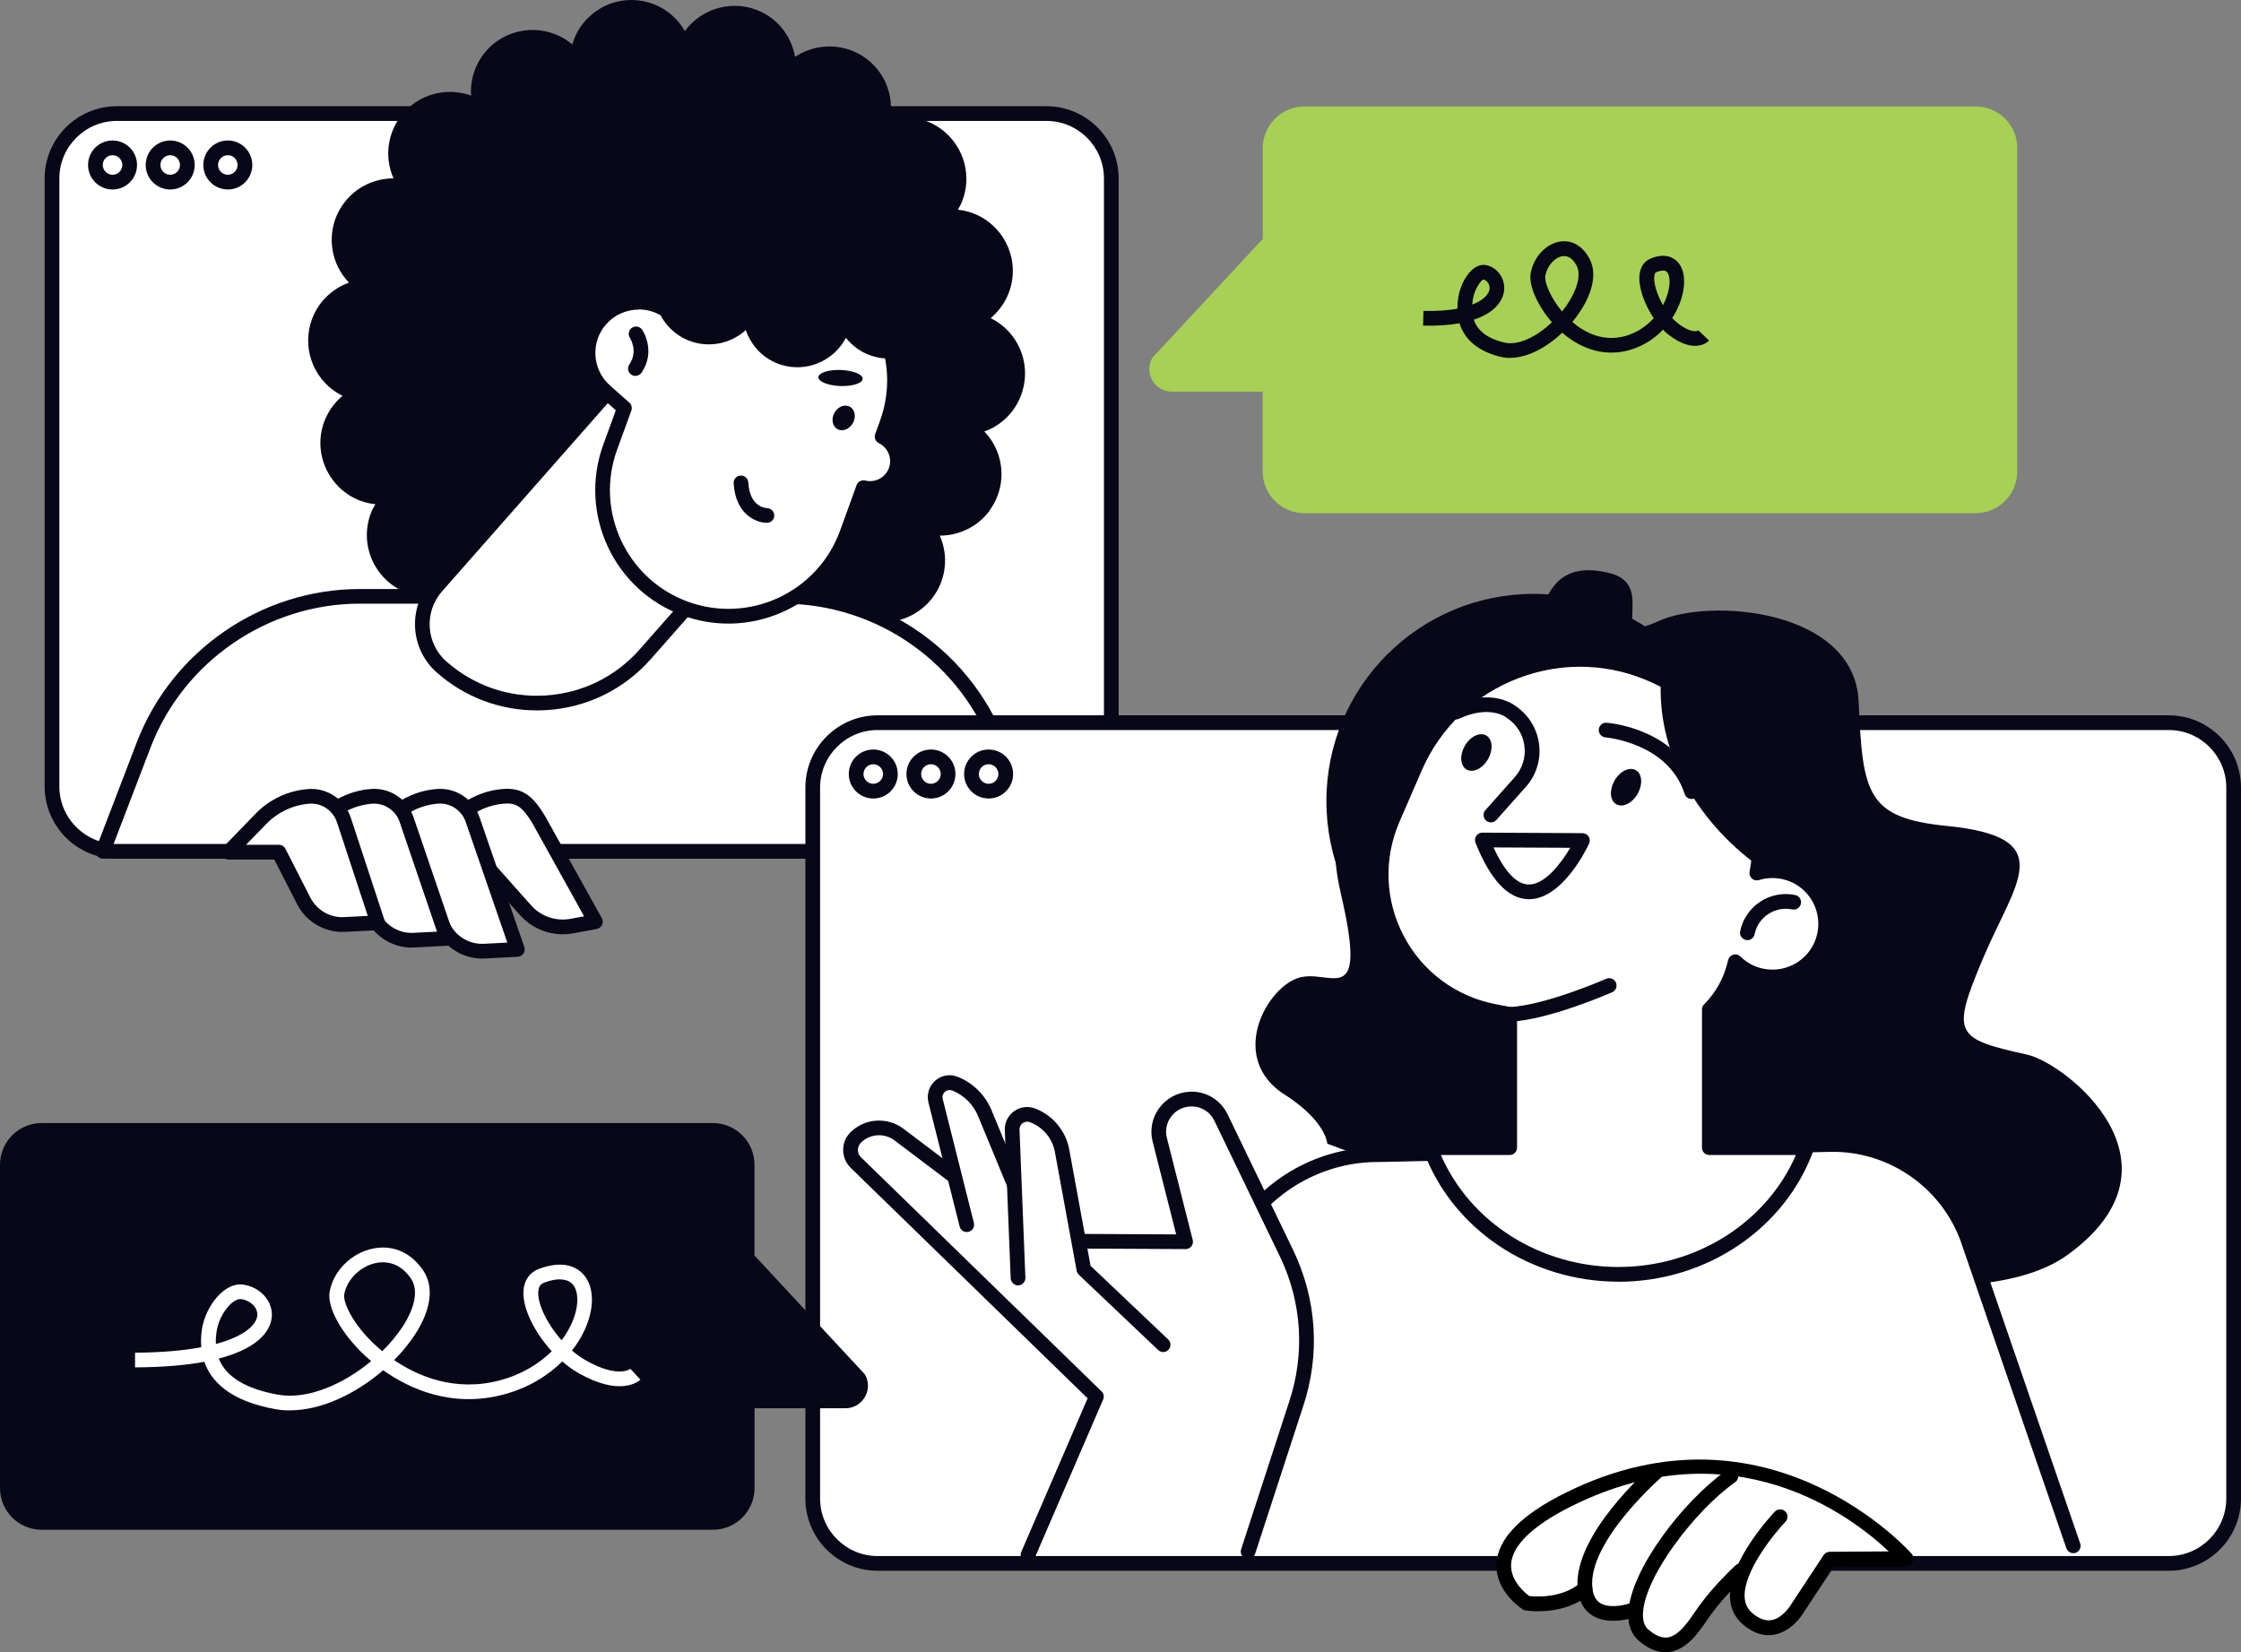 <?xml version="1.0" encoding="UTF-8"?>
<svg id="Capa_2" data-name="Capa 2" xmlns="http://www.w3.org/2000/svg" viewBox="0 0 304.66 224.64">
  <rect x="0" y="0" width="304.66" height="224.64" fill="#808080" stroke="none"/>
  <defs>
    <style>
      .cls-1 {
        fill: #fff;
      }

      .cls-2 {
        fill: #a6d154;
      }

      .cls-3 {
        fill: #080717;
      }
    </style>
  </defs>
  <g id="_Layer_" data-name="&amp;lt;Layer&amp;gt;">
    <g>
      <g>
        <g>
          <path class="cls-1" d="M15.89,15.44h126.37c4.87,0,8.82,3.95,8.82,8.82v82.66c0,4.87-3.95,8.82-8.82,8.82H15.89c-4.87,0-8.82-3.95-8.82-8.82V24.26c0-4.87,3.95-8.82,8.82-8.82Z"/>
          <path class="cls-3" d="M142.25,116.74H15.89c-5.41,0-9.82-4.4-9.82-9.82V24.26c0-5.41,4.4-9.82,9.82-9.82h126.37c5.41,0,9.82,4.4,9.82,9.82v82.66c0,5.41-4.4,9.82-9.82,9.82ZM15.89,16.44c-4.31,0-7.82,3.51-7.82,7.82v82.66c0,4.31,3.51,7.82,7.82,7.82h126.37c4.31,0,7.82-3.51,7.82-7.82V24.26c0-4.31-3.51-7.82-7.82-7.82H15.89Z"/>
        </g>
        <path class="cls-3" d="M15.3,25.76c-1.84,0-3.33-1.49-3.33-3.33s1.49-3.33,3.33-3.33,3.33,1.49,3.33,3.33-1.49,3.33-3.33,3.33ZM15.3,21.1c-.73,0-1.33.6-1.33,1.33s.6,1.33,1.33,1.33,1.33-.6,1.33-1.33-.6-1.33-1.33-1.33Z"/>
        <path class="cls-3" d="M23.14,25.76c-1.84,0-3.33-1.49-3.33-3.33s1.49-3.33,3.33-3.33,3.33,1.49,3.33,3.33-1.49,3.33-3.33,3.33ZM23.14,21.1c-.73,0-1.33.6-1.33,1.33s.6,1.33,1.33,1.33,1.33-.6,1.33-1.33-.6-1.33-1.33-1.33Z"/>
        <path class="cls-3" d="M30.97,25.76c-1.83,0-3.33-1.49-3.33-3.33s1.49-3.33,3.33-3.33,3.33,1.49,3.33,3.33-1.49,3.33-3.33,3.33ZM30.97,21.1c-.73,0-1.33.6-1.33,1.33s.6,1.33,1.33,1.33,1.33-.6,1.33-1.33-.6-1.33-1.33-1.33Z"/>
      </g>
      <path class="cls-3" d="M134.49,69.45c1.34-1.8,1.9-4.01,1.57-6.23-.26-1.75-1.05-3.32-2.25-4.57.38-.14.77-.28,1.13-.48,1.98-1.07,3.42-2.84,4.06-4.99,1.17-3.91-.63-8.08-4.27-9.91-.02,0-.04-.01-.05-.02,1.96-1.65,3.16-4.15,3-6.9-.17-2.99-1.95-5.68-4.62-7.02-.89-.45-1.86-.72-2.84-.82.2-.35.41-.7.56-1.09.83-2.09.79-4.37-.09-6.43-.78-1.81-2.18-3.29-3.94-4.18-1.8-.91-3.84-1.09-5.76-.62.45-2.53-.23-5.24-2.13-7.25-.68-.72-1.46-1.3-2.34-1.74-2.72-1.36-5.95-1.12-8.43.53-.45-2.52-2.01-4.82-4.47-6.05-3.71-1.86-8.14-.69-10.52,2.54-.8-1.4-1.99-2.57-3.49-3.33-.88-.44-1.82-.72-2.79-.83-2.23-.26-4.43.36-6.19,1.76-1.38,1.09-2.34,2.56-2.83,4.22-.5-.42-1.03-.78-1.63-1.08-1.76-.88-3.79-1.12-5.7-.66-2.18.52-4.04,1.85-5.21,3.77-.92,1.5-1.33,3.21-1.22,4.93-2.47-.9-5.26-.59-7.48.87-1.87,1.23-3.16,3.12-3.61,5.32-.36,1.73-.15,3.48.55,5.06-2.58,0-5.11,1.17-6.74,3.36-1.34,1.8-1.9,4.01-1.57,6.24.26,1.75,1.05,3.32,2.25,4.57-2.41.88-4.4,2.82-5.19,5.46-1.17,3.91.62,8.08,4.27,9.91.02,0,.04.01.05.02-1.96,1.65-3.16,4.15-3,6.9.18,2.99,1.95,5.68,4.62,7.02.89.45,1.86.72,2.84.82-.2.35-.41.7-.56,1.09-.83,2.09-.79,4.37.09,6.43.78,1.81,2.18,3.29,3.94,4.18,1.8.91,3.84,1.09,5.76.62-.45,2.53.23,5.24,2.13,7.25.68.72,1.46,1.3,2.34,1.74,2.72,1.36,5.95,1.12,8.43-.53.45,2.52,2.01,4.82,4.47,6.05,3.71,1.86,8.14.69,10.52-2.54.8,1.4,1.99,2.57,3.49,3.33.88.44,1.82.72,2.8.83,2.23.26,4.42-.36,6.18-1.76,1.38-1.09,2.34-2.56,2.83-4.22.5.42,1.03.78,1.63,1.08,1.76.88,3.79,1.12,5.71.66,4.03-.96,6.67-4.69,6.42-8.69,2.47.9,5.26.6,7.49-.87,1.87-1.23,3.16-3.12,3.61-5.32.36-1.73.15-3.48-.55-5.06,2.58,0,5.11-1.17,6.75-3.36Z"/>
      <path class="cls-2" d="M274.24,20.14v43.96c0,3.13-2.54,5.67-5.67,5.67h-91.24c-3.13,0-5.67-2.54-5.67-5.67v-10.85h-12.34c-2.37,0-3.85-2.56-2.66-4.61l15.01-16.16v-12.34c0-3.13,2.54-5.67,5.67-5.67h91.24c3.13,0,5.67,2.54,5.67,5.67Z"/>
      <g>
        <path class="cls-1" d="M48.9,81.07c-13.02,0-24.7,8.03-29.36,20.19l-5.55,14.48h126.84l-4.72-13.56c-4.4-12.64-16.32-21.11-29.7-21.11h-57.5Z"/>
        <path class="cls-3" d="M140.82,116.74H13.98c-.33,0-.64-.16-.82-.43-.19-.27-.23-.62-.11-.92l5.55-14.48c4.78-12.46,16.95-20.83,30.3-20.83h57.5c13.8,0,26.11,8.75,30.65,21.78l4.72,13.56c.11.31.06.64-.13.91-.19.26-.49.42-.82.42ZM15.44,114.74h123.98l-4.26-12.23c-4.25-12.23-15.81-20.44-28.76-20.44h-57.5c-12.52,0-23.95,7.86-28.43,19.55l-5.03,13.13Z"/>
      </g>
      <ellipse class="cls-3" cx="96.33" cy="43.6" rx="23.14" ry="24.64" transform="translate(-3.89 77.29) rotate(-42.93)"/>
      <g>
        <path class="cls-1" d="M60.04,90.69h0c8.13,7.16,20.53,6.38,27.69-1.75l28.9-32.8-20.54-18.1-36.74,41.7c-2.83,3.21-2.52,8.12.69,10.95Z"/>
        <path class="cls-3" d="M72.98,96.58c-5.02,0-9.8-1.8-13.6-5.15h0c-3.62-3.19-3.97-8.74-.78-12.36l36.74-41.7c.17-.2.42-.32.69-.34.28,0,.53.07.72.25l20.54,18.1c.41.37.45,1,.09,1.41l-28.89,32.8c-3.64,4.13-8.67,6.6-14.17,6.95-.45.03-.89.04-1.33.04ZM60.7,89.94c3.73,3.29,8.53,4.93,13.48,4.61,4.96-.31,9.51-2.54,12.79-6.27l28.23-32.05-19.04-16.78-36.07,40.95c-2.46,2.8-2.19,7.07.6,9.54h0Z"/>
      </g>
      <g>
        <path class="cls-1" d="M90.34,42.05c4.31-6.29,12.47-9.12,19.96-6.4h0c8.89,3.23,13.47,13.05,10.24,21.94l-.65,1.78c1.7.84,2.53,2.82,1.86,4.64h0c-.67,1.8-2.57,2.75-4.38,2.31l-2.25,6.2c-3.23,8.89-13.05,13.47-21.94,10.24-8.89-3.23-13.47-13.05-10.24-21.94l1.94-5.33-2.63-2.33c-2.85-2.53-3.11-6.89-.59-9.74h0c2.23-2.51,5.88-3.01,8.67-1.36Z"/>
        <path class="cls-3" d="M99.02,84.78c-2.05,0-4.13-.35-6.17-1.09-9.39-3.41-14.25-13.83-10.84-23.22l1.71-4.69-2.12-1.88c-3.26-2.89-3.56-7.89-.67-11.15,2.3-2.59,6-3.36,9.11-1.98,4.77-6.29,13.12-8.78,20.61-6.06,4.55,1.65,8.18,4.98,10.23,9.36,2.05,4.39,2.27,9.31.61,13.86l-.37,1.01c1.64,1.24,2.32,3.42,1.58,5.41-.73,1.96-2.65,3.16-4.66,3.06l-1.98,5.44c-2.67,7.35-9.64,11.93-17.05,11.93ZM86.84,42.09c-1.64,0-3.27.68-4.42,1.98-2.16,2.43-1.93,6.17.5,8.33l2.63,2.33c.31.27.42.7.28,1.09l-1.94,5.33c-3.04,8.35,1.29,17.62,9.65,20.66,8.35,3.03,17.62-1.29,20.66-9.65l2.25-6.2c.17-.48.68-.75,1.18-.63,1.35.33,2.73-.39,3.21-1.69.49-1.31-.1-2.77-1.36-3.39-.46-.23-.67-.76-.5-1.24l.65-1.78c1.47-4.05,1.28-8.42-.55-12.33-1.82-3.9-5.05-6.86-9.1-8.33-6.91-2.51-14.65-.04-18.8,6.03-.3.43-.88.56-1.33.29-.93-.55-1.97-.82-2.99-.82Z"/>
      </g>
      <path class="cls-3" d="M86.38,51.11c-.2,0-.39-.06-.56-.18-.46-.31-.57-.93-.26-1.39,1.23-1.79.12-3.53.08-3.6-.3-.46-.18-1.08.28-1.38.46-.3,1.07-.18,1.38.27.08.12,1.92,2.91-.09,5.84-.19.28-.51.43-.83.43Z"/>
      <path class="cls-3" d="M104.27,71.08h0c-1.46,0-4.29-1.13-4.53-5.38-.03-.55.39-1.02.94-1.05.54-.02,1.02.39,1.05.94.19,3.33,2.31,3.48,2.55,3.49.55.02.99.47.98,1.01,0,.55-.45.99-.99.99Z"/>
      <path class="cls-3" d="M115.95,57.52c-.47.84-1.4,1.21-2.1.82-.69-.38-.88-1.38-.41-2.22.47-.84,1.4-1.21,2.1-.82.69.38.88,1.38.41,2.22Z"/>
      <path class="cls-3" d="M117.28,51.5c-.02.6-1.39,1.04-3.05.98-1.66-.06-2.99-.6-2.97-1.2.02-.6,1.39-1.04,3.05-.98,1.66.06,2.99.6,2.97,1.2Z"/>
      <path class="cls-3" d="M105.09,18.09c-11.82-3.83-24.28-.02-32.05,8.69.9,1.15,2.14,2.04,3.58,2.51.84.27,1.72.38,2.6.34-.13.34-.26.67-.34,1.03-.45,1.94-.11,3.94.94,5.62.93,1.48,2.35,2.59,4.01,3.13,1.7.55,3.51.44,5.13-.23-.06,2.28.91,4.56,2.84,6.07.69.54,1.46.95,2.28,1.21,2.57.83,5.36.19,7.31-1.59.73,2.15,2.41,3.95,4.73,4.7,3.5,1.13,7.22-.48,8.88-3.64.89,1.12,2.09,1.99,3.51,2.45.83.27,1.69.39,2.56.36,1.91-.07,3.68-.85,5.02-2.21-.19-12.64-8.31-24.33-21.01-28.44Z"/>
      <g>
        <g>
          <path class="cls-1" d="M64.42,115.85h-6.83l4.4-4.54c1.7-1.75,3.98-2.83,6.41-3.04h0c2.17-.19,3.28.59,4.86,3.21l7.69,13.84-3.25.6c-2.31.42-4.68-.39-6.25-2.15l-7.04-7.91Z"/>
          <path class="cls-3" d="M76.51,127.02c-2.19,0-4.32-.93-5.8-2.59l-6.75-7.58h-6.38c-.4,0-.76-.24-.92-.61-.16-.37-.08-.8.2-1.09l4.4-4.54c1.87-1.93,4.37-3.11,7.05-3.34,2.86-.25,4.24,1.11,5.8,3.69l7.71,13.87c.16.28.17.62.03.91-.14.29-.41.5-.72.56l-3.25.6c-.46.08-.92.12-1.38.12ZM59.95,114.85h4.47c.29,0,.56.12.75.33l7.04,7.91c1.32,1.49,3.35,2.19,5.32,1.83l1.88-.34-7.01-12.62c-1.47-2.44-2.3-2.82-3.9-2.7-2.19.19-4.25,1.16-5.78,2.74l-2.76,2.84Z"/>
        </g>
        <g>
          <path class="cls-1" d="M55.43,115.85h-6.83l4.4-4.54c1.7-1.75,3.98-2.83,6.41-3.04h0c2.17-.19,4.18,1.14,4.86,3.21l6.08,17.61-4.5.23c-2.33.12-4.51-1.14-5.57-3.22l-4.85-10.25Z"/>
          <path class="cls-3" d="M65.55,130.32c-2.58,0-4.97-1.45-6.16-3.77l-4.6-9.7h-6.2c-.4,0-.76-.24-.92-.61-.16-.37-.08-.8.2-1.09l4.4-4.54c1.87-1.93,4.37-3.11,7.05-3.34,2.63-.24,5.06,1.37,5.89,3.89l6.07,17.59c.1.3.06.62-.12.89-.18.26-.46.42-.78.44l-4.5.23c-.12,0-.24,0-.35,0ZM50.97,114.85h4.47c.39,0,.74.22.9.57l4.85,10.25c.87,1.69,2.68,2.75,4.61,2.64l3.17-.16-5.64-16.35c-.54-1.64-2.11-2.68-3.83-2.54-2.19.19-4.25,1.16-5.78,2.74l-2.76,2.84Z"/>
        </g>
        <g>
          <path class="cls-1" d="M46.45,115.85h-6.83l4.4-4.54c1.7-1.75,3.98-2.83,6.41-3.04h0c2.17-.19,4.18,1.14,4.86,3.21l5.49,16.11-4.5.23c-2.33.12-4.51-1.14-5.57-3.22l-4.27-8.75Z"/>
          <path class="cls-3" d="M55.98,128.83c-2.58,0-4.97-1.45-6.16-3.77l-4-8.21h-6.2c-.4,0-.76-.24-.92-.61-.16-.37-.08-.8.2-1.09l4.4-4.54c1.87-1.93,4.37-3.11,7.05-3.34,2.64-.23,5.06,1.37,5.89,3.89l5.49,16.1c.1.3.06.62-.12.88-.18.26-.46.42-.78.44l-4.5.23c-.12,0-.24,0-.35,0ZM41.98,114.85h4.47c.38,0,.73.22.9.56l4.27,8.75c.87,1.71,2.69,2.79,4.62,2.66l3.17-.16-5.06-14.86c-.54-1.64-2.12-2.67-3.82-2.53-2.19.19-4.25,1.16-5.78,2.74l-2.76,2.84Z"/>
        </g>
        <g>
          <path class="cls-1" d="M37.91,115.85h-6.83l4.41-4.54c1.7-1.75,3.98-2.83,6.41-3.04h0c2.17-.19,4.18,1.14,4.86,3.21l4.6,13.98-4.5.23c-2.33.12-4.51-1.14-5.57-3.22l-3.38-6.62Z"/>
          <path class="cls-3" d="M46.55,126.7c-2.58,0-4.97-1.45-6.16-3.77l-3.1-6.07h-6.22c-.4,0-.76-.24-.92-.61-.16-.37-.08-.8.2-1.09l4.4-4.54c1.87-1.93,4.37-3.11,7.05-3.34,2.63-.24,5.06,1.37,5.89,3.89l4.6,13.98c.1.3.05.62-.12.88-.18.26-.46.42-.77.43l-4.5.23c-.12,0-.24,0-.35,0ZM33.44,114.85h4.47c.38,0,.72.21.89.54l3.38,6.62c.88,1.72,2.7,2.8,4.63,2.67l3.19-.16-4.19-12.73c-.54-1.63-2.12-2.67-3.82-2.52-2.19.19-4.25,1.16-5.78,2.74l-2.76,2.84Z"/>
        </g>
      </g>
      <g>
        <g>
          <rect class="cls-1" x="110.49" y="98.25" width="193.17" height="114.3" rx="8.82" ry="8.82"/>
          <path class="cls-3" d="M294.84,213.55H119.31c-5.41,0-9.82-4.4-9.82-9.82v-96.66c0-5.41,4.4-9.82,9.82-9.82h175.53c5.41,0,9.82,4.4,9.82,9.82v96.66c0,5.41-4.4,9.82-9.82,9.82ZM119.31,99.25c-4.31,0-7.82,3.51-7.82,7.82v96.66c0,4.31,3.51,7.82,7.82,7.82h175.53c4.31,0,7.82-3.51,7.82-7.82v-96.66c0-4.31-3.51-7.82-7.82-7.82H119.31Z"/>
        </g>
        <path class="cls-3" d="M118.72,108.56c-1.83,0-3.33-1.49-3.33-3.33s1.49-3.33,3.33-3.33,3.33,1.49,3.33,3.33-1.49,3.33-3.33,3.33ZM118.72,103.9c-.73,0-1.33.6-1.33,1.33s.6,1.33,1.33,1.33,1.33-.6,1.33-1.33-.6-1.33-1.33-1.33Z"/>
        <path class="cls-3" d="M126.56,108.56c-1.83,0-3.33-1.49-3.33-3.33s1.49-3.33,3.33-3.33,3.33,1.49,3.33,3.33-1.49,3.33-3.33,3.33ZM126.56,103.9c-.73,0-1.33.6-1.33,1.33s.6,1.33,1.33,1.33,1.33-.6,1.33-1.33-.6-1.33-1.33-1.33Z"/>
        <path class="cls-3" d="M134.4,108.56c-1.83,0-3.33-1.49-3.33-3.33s1.49-3.33,3.33-3.33,3.33,1.49,3.33,3.33-1.49,3.33-3.33,3.33ZM134.4,103.9c-.73,0-1.33.6-1.33,1.33s.6,1.33,1.33,1.33,1.33-.6,1.33-1.33-.6-1.33-1.33-1.33Z"/>
      </g>
      <path class="cls-3" d="M205.31,48.66c-.46,0-.92-.05-1.37-.16-2.96-.74-4.84-2.31-5.52-4.55-1.34.24-2.97.37-4.95.32l.04-2c1.89.04,3.41-.08,4.62-.3,0-.5.04-1.03.13-1.58.27-1.64,1.17-3.27,2.2-3.97.66-.45,1.25-.45,1.62-.37,1.53.33,2.59,1.87,2.4,3.49-.09.79-.68,2.79-4.12,3.92.51,1.52,1.86,2.55,4.05,3.09,2.08.52,4.61-.88,6.57-2.73-1.95-2.25-3.19-5.01-2.88-6.7.4-2.2,2.09-4,4.02-4.28,1.65-.24,3.12.65,4.02,2.44,1.07,2.11.25,5.19-2.18,8.24-.07.08-.14.17-.21.25,1.64,1.41,4.2,2.81,7.35,1.87,1.53-.46,2.78-1.34,3.72-2.38-1.29-1.92-2.12-4.28-1.93-5.94.12-1.03.64-1.79,1.45-2.14,1.74-.75,2.84-.32,3.45.17,1.03.83,1.4,2.4,1.02,4.32-.23,1.16-.72,2.41-1.48,3.57.27.29.54.54.83.76,1.99,1.49,2.73.93,2.74.92l1.44,1.38c-.07.08-1.83,1.96-5.38-.7-.3-.23-.6-.49-.88-.78-1.14,1.2-2.62,2.19-4.41,2.73-3.18.96-6.47.13-9.29-2.32-2.04,1.94-4.64,3.42-7.09,3.42ZM212.64,34.81c-.07,0-.14,0-.22.02-1.07.16-2.1,1.33-2.34,2.66-.15.83.68,2.95,2.28,4.86.02-.02.04-.04.05-.07,1.84-2.31,2.63-4.76,1.96-6.09-.33-.65-.88-1.38-1.73-1.38ZM226.1,36.78c-.33,0-.7.13-.95.24-.13.06-.22.24-.25.54-.11.95.37,2.51,1.18,3.93.39-.73.65-1.48.79-2.19.25-1.27.02-2.11-.31-2.38-.12-.1-.28-.13-.46-.13ZM201.66,38c-.27.06-1.18,1.18-1.43,2.7-.04.24-.07.48-.08.71,1.64-.63,2.27-1.48,2.35-2.11.08-.67-.37-1.2-.84-1.3Z"/>
      <path class="cls-3" d="M0,158.35v43.96c0,3.13,2.54,5.67,5.67,5.67h91.24c3.13,0,5.67-2.54,5.67-5.67v-10.85h12.34c2.37,0,3.85-2.56,2.66-4.61l-15.01-16.16v-12.34c0-3.13-2.54-5.67-5.67-5.67H5.67c-3.13,0-5.67,2.54-5.67,5.67Z"/>
      <path class="cls-3" d="M174.67,148.83c3.65,2.34,5.51,4.82,5.78,6.66,0,0,79.73,30.38,100.71,15.06,16.99-12.4-.35-26.01-5.57-27.17-9.82-2.18-10.37-2.73-6-13.09,4.36-10.37,10.53-16.46-4.91-18-10.91-1.09-11.46-4.36-12-16.91-.55-12.55-20.19-14.18-27.28-10.91-7.09,3.27,0-4.91-6.55-6.55-6.55-1.64-8.18,2.18-9.27,4.91-1.09,2.73-14.73,3.82-17.46,13.64-2.73,9.82-13.64,8.73-9.82,25.09,3.82,16.37-1.64,9.82-6,11.46-4.36,1.64-9.27,10.91-1.64,15.82Z"/>
      <g>
        <path class="cls-1" d="M159.5,209.16l9.12-41.92c4.1-6.5,11.28-10.39,18.96-10.27l61.2-1.38c8.62-.19,16.33,5.31,18.96,13.52l14.13,41.05-122.38-1Z"/>
        <path class="cls-3" d="M281.87,211.16c-.41,0-.8-.26-.95-.67l-14.13-41.05c-2.48-7.75-9.86-13.02-17.99-12.84l-61.21,1.38c-7.24-.1-14.15,3.58-18.05,9.66l-9.08,41.75c-.12.54-.65.88-1.19.76-.54-.12-.88-.65-.76-1.19l9.12-41.92c.03-.11.07-.22.13-.32,4.19-6.65,11.63-10.74,19.47-10.74.12,0,.23,0,.35,0l61.17-1.38c8.95-.19,17.19,5.64,19.93,14.21l14.12,41.03c.18.52-.1,1.09-.62,1.27-.11.04-.22.05-.33.05Z"/>
      </g>
      <circle class="cls-3" cx="208.49" cy="108.91" r="28.17"/>
      <g>
        <path class="cls-1" d="M242.43,118.51c-1.24-.25-2.46-.17-3.59.18,2.07-10.9-3.46-21.92-13.6-26.7-12.5-5.89-27.4-.27-32.89,12.41l-3.01,6.94c-4.81,11.11,1.87,23.82,13.74,26.15l2.16.43v18.12h-10.82c3.65,10.02,13.73,17.22,25.6,17.22s21.96-7.2,25.6-17.22h-13.24v-18.78c1.62-1.63,2.83-3.69,3.42-6.08l.11-.43c.96.95,2.19,1.64,3.61,1.93,3.91.8,7.73-1.72,8.54-5.63.8-3.91-1.72-7.73-5.63-8.54Z"/>
        <path class="cls-3" d="M220.02,174.25c-11.98,0-22.65-7.18-26.54-17.88-.11-.31-.07-.65.12-.92.19-.27.49-.43.82-.43h9.82v-16.3l-1.36-.27c-5.96-1.17-11-4.93-13.82-10.3-2.83-5.38-3.06-11.66-.65-17.23l3.01-6.94c2.77-6.38,7.87-11.25,14.38-13.7,6.51-2.46,13.56-2.18,19.85.79,10.05,4.73,15.82,15.41,14.39,26.33.86-.1,1.73-.06,2.58.12,2.15.44,4.01,1.7,5.22,3.53,1.21,1.83,1.63,4.03,1.19,6.19-.44,2.15-1.7,4.01-3.53,5.22-1.84,1.21-4.03,1.63-6.19,1.19-1.02-.21-1.99-.61-2.85-1.18-.64,1.92-1.69,3.69-3.09,5.18v17.38h12.24c.33,0,.63.16.82.43.19.27.23.61.12.92-3.89,10.69-14.56,17.88-26.54,17.88ZM195.89,157.03c3.98,9.16,13.49,15.22,24.13,15.22s20.14-6.06,24.13-15.22h-11.77c-.55,0-1-.45-1-1v-18.78c0-.26.1-.52.29-.7,1.55-1.56,2.64-3.5,3.16-5.61l.11-.43c.09-.35.35-.62.7-.72.35-.1.72,0,.97.25.86.85,1.94,1.42,3.11,1.66,1.63.33,3.29.01,4.68-.9,1.39-.92,2.34-2.32,2.67-3.95.33-1.63.01-3.29-.9-4.68-.92-1.39-2.32-2.34-3.95-2.67h0c-1.03-.21-2.1-.16-3.09.15-.33.1-.7.03-.96-.21-.26-.23-.38-.59-.32-.93,2-10.52-3.37-21.05-13.04-25.61-5.8-2.73-12.3-2.99-18.3-.73-6,2.26-10.71,6.75-13.25,12.63l-3.01,6.94c-2.17,5.01-1.96,10.67.58,15.5,2.54,4.84,7.08,8.22,12.44,9.27l2.16.42c.47.09.81.5.81.98v18.12c0,.55-.45,1-1,1h-9.35Z"/>
      </g>
      <path class="cls-3" d="M237.55,127.81c-.07,0-.13,0-.2-.02-.54-.11-.89-.64-.78-1.18.7-3.42,4.06-5.64,7.48-4.93.54.11.89.64.78,1.18-.11.54-.63.89-1.18.78-2.34-.48-4.64,1.03-5.12,3.38-.1.47-.51.8-.98.8Z"/>
      <path class="cls-3" d="M202.68,111.8c-.24,0-.47-.08-.66-.25-.41-.37-.45-1-.08-1.41l4-4.5c1.03-1.16,1.51-2.71,1.3-4.25-.2-1.54-1.06-2.92-2.36-3.77-.03-.02-.06-.04-.09-.07-.08-.06-2.29-1.76-6.45.17-.5.23-1.1.01-1.33-.49-.23-.5-.01-1.1.49-1.33,5.04-2.33,8.06-.28,8.52.07,1.76,1.18,2.93,3.05,3.21,5.16.28,2.12-.37,4.25-1.79,5.84l-4,4.5c-.2.22-.47.34-.75.34Z"/>
      <path class="cls-3" d="M222.33,108.38c-.9,1.15-2.19,1.48-2.89.73-.7-.75-.54-2.29.35-3.44.9-1.15,2.19-1.48,2.89-.73.7.75.54,2.29-.35,3.44Z"/>
      <path class="cls-3" d="M201.99,103.66c-.9,1.15-2.19,1.48-2.9.73-.7-.75-.55-2.29.35-3.44.9-1.15,2.19-1.48,2.9-.73.7.75.55,2.29-.35,3.44Z"/>
      <g>
        <path class="cls-1" d="M201.52,114.2l13.61.07s-7.32,15.76-13.61-.07Z"/>
        <path class="cls-3" d="M207.87,122.25s-.09,0-.13,0c-2.75-.08-5.15-2.66-7.15-7.68-.12-.31-.08-.66.1-.93.19-.27.5-.44.83-.44h0l13.61.07c.34,0,.66.18.84.46.18.29.21.65.06.96-.36.78-3.65,7.56-8.18,7.56ZM203.04,115.21c1.49,3.26,3.12,5,4.75,5.04.02,0,.05,0,.07,0,2.19,0,4.38-2.9,5.61-4.99l-10.44-.05Z"/>
      </g>
      <path class="cls-3" d="M238.98,117.69c1.53-10.36-3.7-20.64-13.17-25.41-.6,9.67,4.53,19.06,13.17,25.41Z"/>
      <path class="cls-3" d="M229.97,108.63c-.42,0-.82-.27-.95-.7-2.22-6.94-10.66-7.67-10.75-7.68-.55-.04-.96-.52-.92-1.07.04-.55.52-.97,1.07-.92.4.03,9.87.82,12.5,9.06.17.53-.12,1.09-.65,1.26-.1.03-.2.05-.3.05Z"/>
      <path class="cls-3" d="M205.24,138.91c-.53,0-.98-.42-1-.96-.02-.55.41-1.02.96-1.04,4.82-.2,13.08-3.8,13.16-3.84.51-.22,1.1,0,1.32.51.22.51,0,1.1-.51,1.32-.35.15-8.68,3.79-13.88,4-.01,0-.03,0-.04,0Z"/>
      <g>
        <path class="cls-1" d="M258.38,211.96s-15.16-16.38-36.71-11.49c-17.27,3.92-19.52,15.2-14.48,18.19,2.01,1.19,8.08-1.64,8.08-1.64,0,0,1.12,2.72,4.12,2.13,3.3-.65,3.28,2.7,5.03,4.11,1.85,1.5,4.7.81,5.64-1.26.94-2.07,5.19-7.49,5.19-7.49,0,0,.94,4.03,2.58,6.33,1.12,1.58,5.42.48,6.98-2.7,1.57-3.18,3.14-8.47,13.57-6.18Z"/>
        <g>
          <path class="cls-1" d="M225.31,199.97s-10.57,9.11-9.83,16.02c.53,4.95,6.27,2.97,6.27,2.97l3.57-18.99Z"/>
          <path d="M219.31,220.35c-.94,0-1.97-.17-2.85-.73-1.14-.72-1.8-1.91-1.97-3.52-.79-7.34,9.73-16.5,10.17-16.88.42-.36,1.05-.31,1.41.1.36.42.31,1.05-.1,1.41-.1.09-10.17,8.85-9.49,15.16.11.99.45,1.66,1.05,2.04,1.19.76,3.21.32,3.89.09.52-.18,1.09.1,1.27.62.18.52-.1,1.09-.62,1.27-.08.03-1.31.44-2.77.44Z"/>
        </g>
        <g>
          <path class="cls-1" d="M235.31,200.7c-7.27,5.13-16.06,17.99-11.87,21.61,4.26,3.68,6.75-1.16,8.34-3.33,2.18-2.98,4.89-5.43,4.89-5.43l-1.35-12.85Z"/>
          <path d="M226.43,224.64c-1.2,0-2.42-.53-3.64-1.58-.71-.61-1.53-1.77-1.42-3.85.28-5.77,7.42-15.13,13.37-19.33.45-.32,1.07-.21,1.39.24.32.45.21,1.08-.24,1.39-5.43,3.83-12.28,12.79-12.53,17.79-.05,1.04.19,1.77.73,2.24.94.82,1.83,1.18,2.59,1.08,1.5-.19,2.78-2.07,3.72-3.44.2-.29.39-.56.56-.81,2.21-3.03,4.91-5.48,5.02-5.58.41-.37,1.04-.34,1.41.07.37.41.34,1.04-.07,1.41-.03.02-2.66,2.41-4.75,5.27-.17.23-.34.48-.53.76-1.15,1.68-2.73,3.98-5.11,4.29-.17.02-.35.03-.52.03Z"/>
        </g>
        <path d="M240.44,222.31c-1.18,0-2.34-.49-3.48-1.45-1.1-.93-1.69-2.14-1.77-3.62-.26-5,5.84-11.46,6.1-11.73.38-.4,1.01-.41,1.41-.03.4.38.41,1.01.03,1.41-1.61,1.68-5.73,6.8-5.55,10.24.05.91.4,1.63,1.06,2.19.9.76,1.77,1.08,2.58.94,1.55-.26,2.61-2.03,2.62-2.05l4.48-6.79c.18-.28.5-.45.83-.45l8.02-.05c-4.98-4.71-21.04-17.11-43.06-6.18-5.28,2.62-8.14,5.36-8.28,7.92-.12,2.24,1.88,3.89,2.48,4.33.89.09,4.43.33,6.92-1.78.42-.36,1.05-.3,1.41.12.36.42.3,1.05-.12,1.41-3.57,3.02-8.53,2.23-8.74,2.2-.13-.02-.26-.07-.37-.14-.15-.1-3.77-2.44-3.57-6.23.18-3.38,3.34-6.62,9.39-9.62,27.58-13.7,46.87,8.08,47.07,8.31.25.29.32.71.15,1.07-.16.36-.51.58-.9.59l-9.83.06-4.16,6.3c-.03.06-1.49,2.53-3.97,2.96-.25.04-.5.06-.74.06Z"/>
      </g>
      <g>
        <path class="cls-1" d="M139.76,211.38l9.29-21.51-32.69-31.81c-.98-.95-.97-2.53.02-3.47h0c1.61-1.53,4.09-1.67,5.86-.33l19.15,14.47,19.81.1-3.51-13.86c-.68-2.7,1.25-5.36,4.03-5.54h0c1.81-.11,3.5.88,4.29,2.51l8.9,18.43c3.11,6.44,3.57,13.83,1.29,20.61l-6.5,19.97-29.93.44Z"/>
        <path class="cls-3" d="M139.76,212.38c-.13,0-.27-.03-.4-.08-.51-.22-.74-.81-.52-1.31l9.02-20.88-32.2-31.33c-.67-.65-1.04-1.53-1.03-2.46,0-.94.38-1.81,1.06-2.45,1.97-1.87,4.98-2.04,7.15-.4l18.88,14.26,18.18.09-3.2-12.61c-.4-1.58-.08-3.24.88-4.55.96-1.31,2.44-2.13,4.06-2.23,2.22-.16,4.29,1.07,5.25,3.07l8.9,18.43c3.24,6.71,3.72,14.3,1.34,21.36l-6.5,19.96c-.17.52-.74.81-1.26.64-.53-.17-.81-.74-.64-1.26l6.5-19.97c2.21-6.57,1.77-13.63-1.24-19.86l-8.9-18.43c-.61-1.27-1.91-2.03-3.33-1.94-1.03.07-1.97.58-2.57,1.41-.61.83-.81,1.88-.55,2.88l3.51,13.86c.08.3,0,.62-.18.86-.19.24-.48.38-.79.38h0l-19.8-.1c-.22,0-.43-.07-.6-.2l-19.15-14.46c-1.39-1.05-3.31-.94-4.56.26-.28.27-.44.63-.44,1.01,0,.39.15.75.43,1.02l32.69,31.81c.3.29.39.73.22,1.11l-9.29,21.51c-.16.38-.53.6-.92.6Z"/>
      </g>
      <g>
        <path class="cls-1" d="M131.42,166.5l-4.24-16.86c-.39-1.56,1.15-2.91,2.64-2.31h0c1.9.76,3.4,2.28,4.13,4.19l6.55,15.82-9.07-.84Z"/>
        <path class="cls-3" d="M140.5,168.35c-.39,0-.76-.23-.92-.62l-6.54-15.82c-.64-1.67-1.94-3-3.58-3.65-.34-.13-.72-.07-1,.17-.28.25-.39.61-.3.97l4.24,16.86c.13.54-.19,1.08-.73,1.21-.53.13-1.08-.19-1.21-.73l-4.24-16.86c-.27-1.09.08-2.22.92-2.96.84-.74,2.01-.94,3.05-.53,2.16.86,3.87,2.6,4.7,4.77l6.53,15.79c.21.51-.03,1.09-.54,1.31-.12.05-.25.08-.38.08Z"/>
      </g>
      <g>
        <path class="cls-1" d="M158.15,182.82l-10.79-10.24-2.96-16.15c-.4-2.2-1.94-4.03-4.04-4.81h0c-1.36-.5-2.79.54-2.74,1.99l.8,20.14,19.73,9.07Z"/>
        <path class="cls-3" d="M158.15,183.82c-.25,0-.5-.09-.69-.27l-10.79-10.24c-.15-.15-.26-.34-.3-.55l-2.96-16.15c-.34-1.85-1.64-3.4-3.41-4.05-.33-.12-.68-.07-.97.13-.28.21-.44.53-.43.88l.8,20.14c.02.55-.41,1.02-.96,1.04-.51.04-1.02-.41-1.04-.96l-.8-20.14c-.04-1.01.43-1.98,1.25-2.57.82-.6,1.88-.74,2.83-.39,2.42.9,4.21,3.03,4.68,5.57l2.9,15.83,10.55,10.01c.4.38.42,1.01.04,1.41-.2.21-.46.31-.73.31Z"/>
      </g>
      <path class="cls-1" d="M39.43,191.75c-.67,0-1.33-.05-1.98-.17-6.19-1.1-8.75-3.78-9.67-6.44-2.44.45-5.53.74-9.42.76v-2c3.73-.02,6.68-.3,9-.74-.08-.92-.01-1.8.11-2.54.51-3.08,3.06-6.36,5.62-5.97,2.32.35,4.02,2.26,3.86,4.34-.1,1.42-1.15,4.14-7.21,5.71.98,2.48,3.67,4.13,8.05,4.91,4.03.72,8.9-1.42,12.67-4.56-.29-.24-.54-.47-.77-.68-3.27-3.03-5.27-6.65-4.87-8.79.53-2.83,2.94-5.22,5.87-5.83,2.7-.56,5.19.52,6.84,2.97,1.5,2.21,1.1,5.31-1.11,8.71-.77,1.19-1.74,2.37-2.84,3.48,3.15,2.14,8.23,4.39,14.39,2.75,2.96-.79,5.31-2.25,7.04-3.95-2.38-2.61-4.03-5.93-3.84-8.29.11-1.41.86-2.45,2.1-2.91,3.03-1.13,4.79-.39,5.72.43,1.36,1.2,1.81,3.29,1.24,5.73-.38,1.6-1.2,3.33-2.47,4.94.59.51,1.22.96,1.87,1.33,4.37,2.49,6.06,1.18,6.08,1.16l1.35,1.47c-.26.25-2.74,2.34-8.42-.9-.76-.43-1.5-.97-2.2-1.58-1.96,1.95-4.62,3.6-7.94,4.49-7.15,1.91-12.96-.84-16.4-3.29-3.64,3.13-8.32,5.45-12.67,5.45ZM52.06,171.61c-.36,0-.68.04-.95.1-2.12.44-3.93,2.22-4.31,4.24-.19,1.03,1.03,3.96,4.26,6.96.26.24.56.5.91.79,1.08-1.07,2.03-2.21,2.78-3.36,1.72-2.65,2.13-5.02,1.13-6.5-1.22-1.8-2.71-2.23-3.83-2.23ZM32.67,176.61c-1.11,0-2.84,2.04-3.21,4.33-.1.62-.14,1.21-.11,1.78,4.11-1.1,5.54-2.74,5.63-3.88.08-1.05-.88-2.02-2.17-2.22-.04,0-.08,0-.13,0ZM76.11,173.93c-.61,0-1.33.15-2.13.45-.34.13-.74.38-.8,1.2-.13,1.65,1.17,4.38,3.17,6.63.99-1.32,1.65-2.7,1.95-3.99.39-1.68.17-3.09-.61-3.77-.38-.34-.92-.51-1.57-.51Z"/>
    </g>
  </g>
</svg>